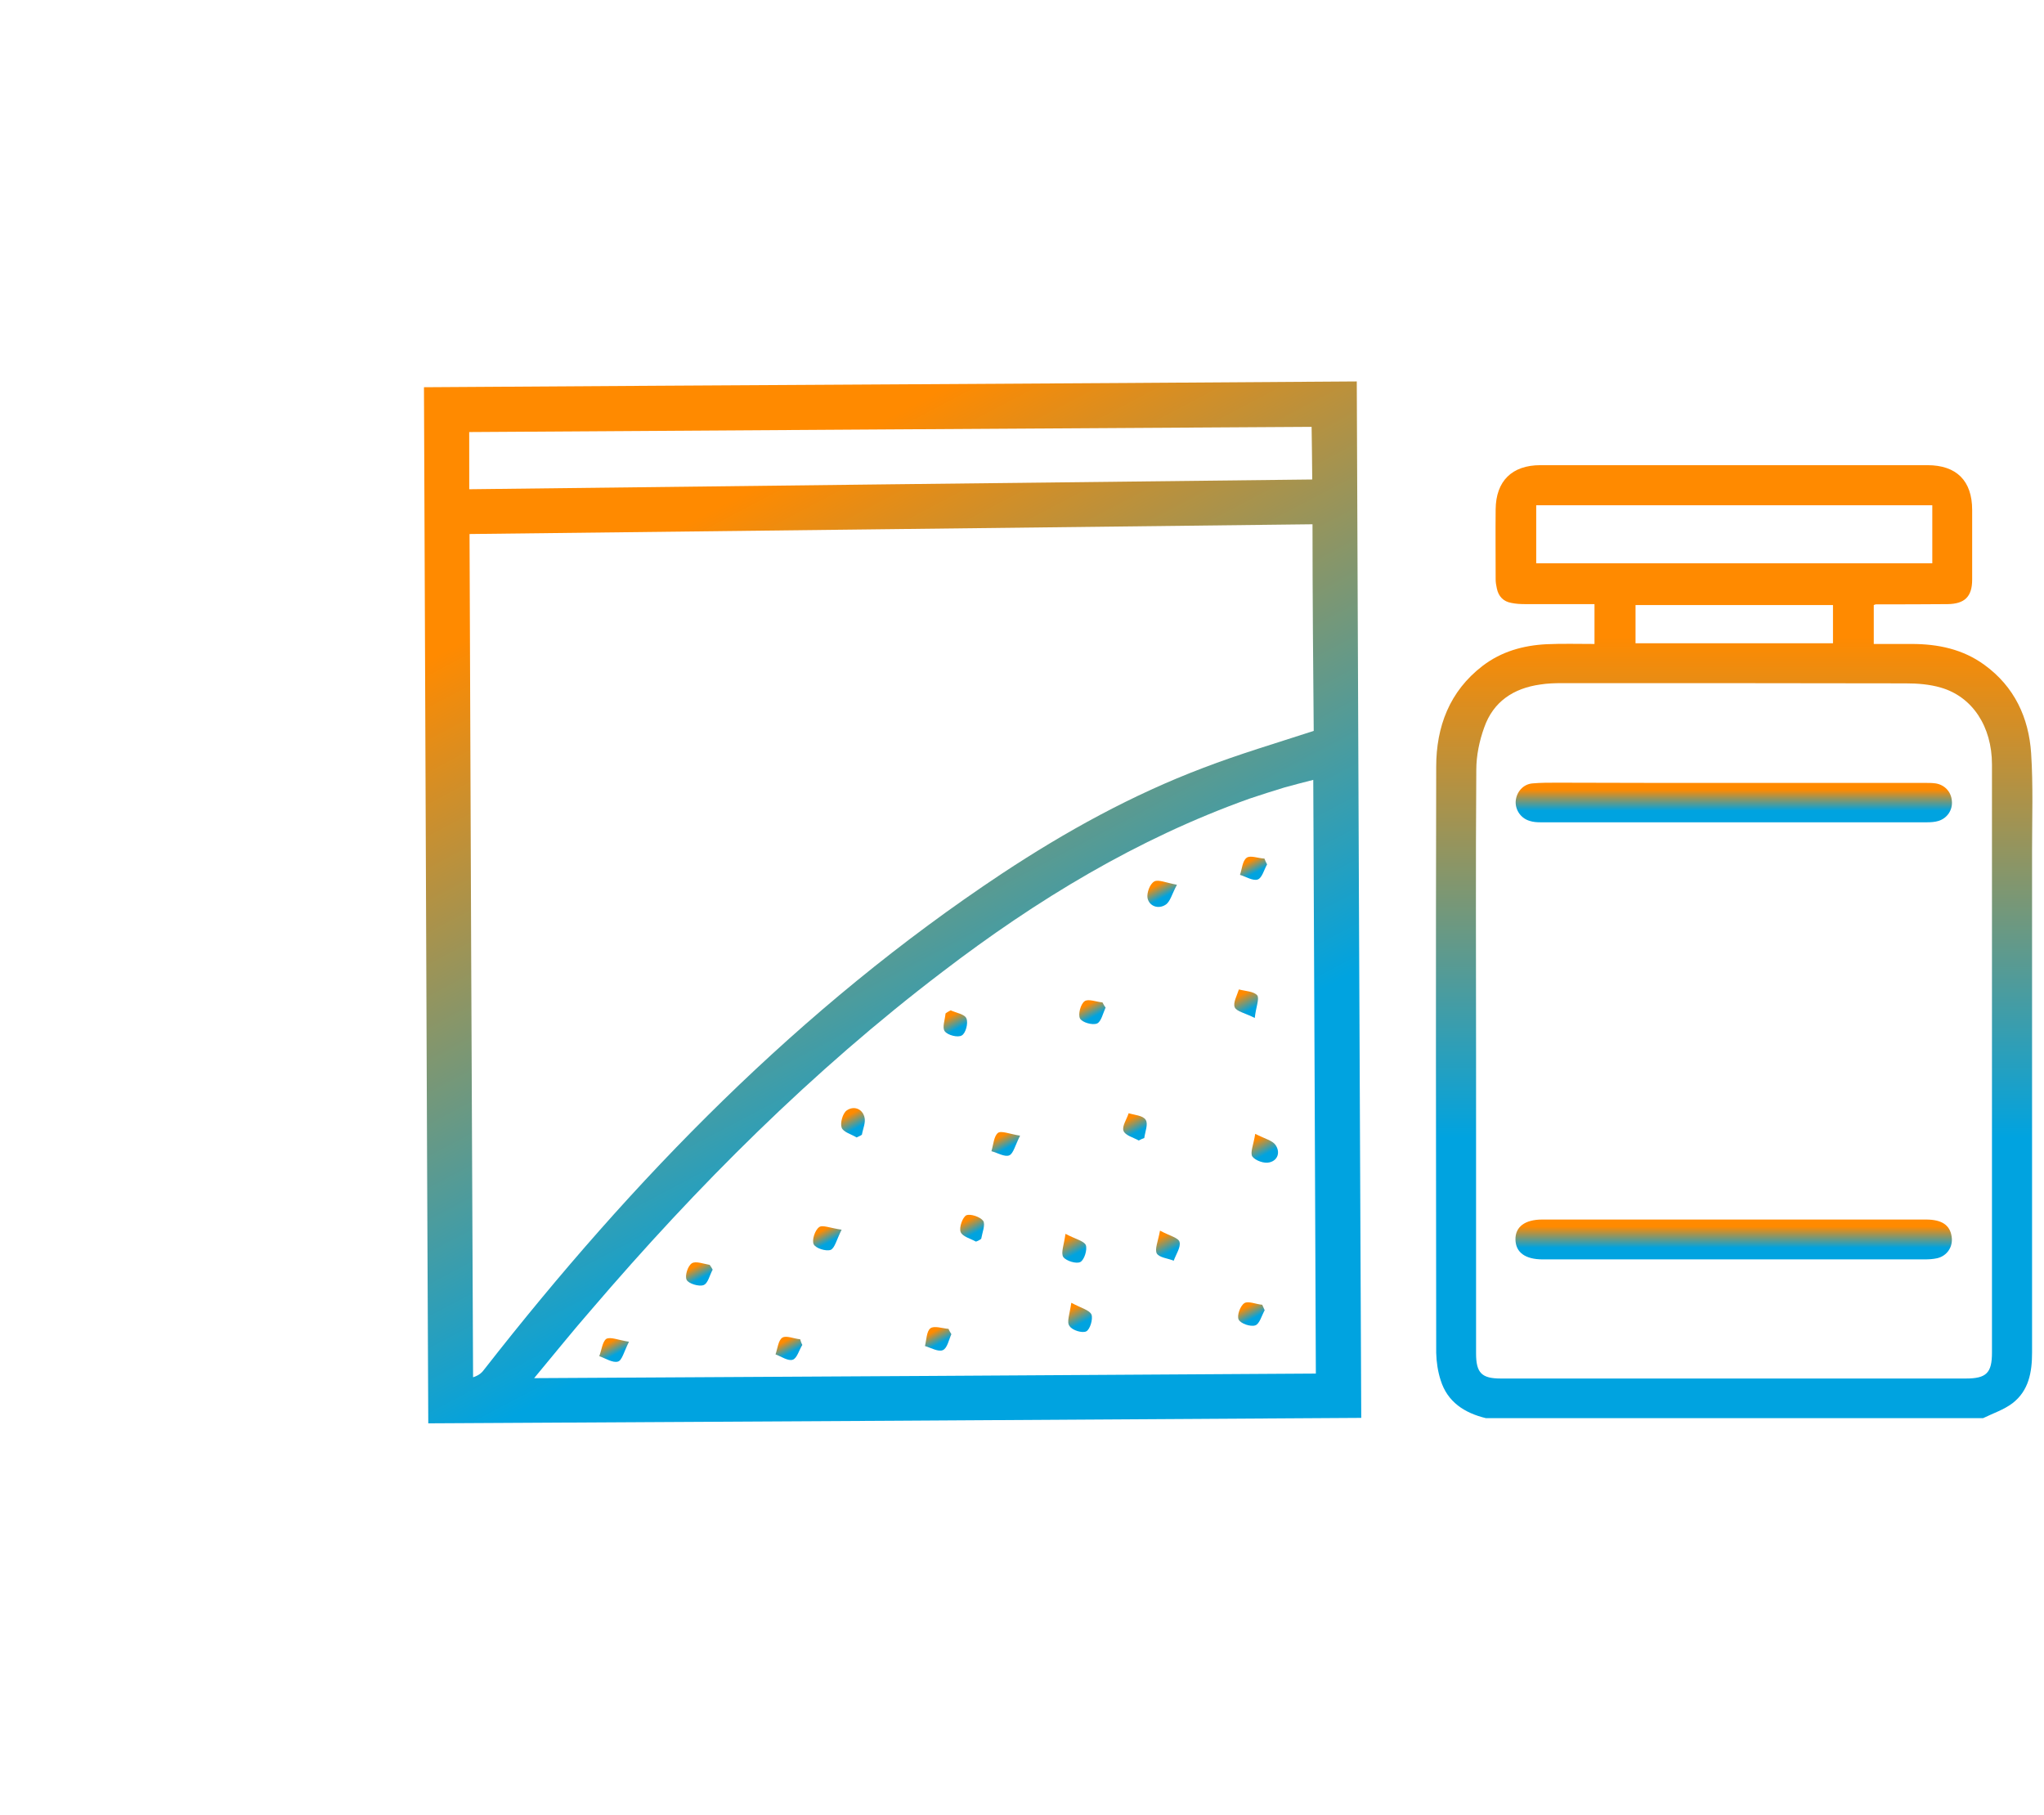<svg width="143" height="127" viewBox="0 0 143 127" fill="none" xmlns="http://www.w3.org/2000/svg">
<path d="M103.952 99.219C102.468 98.86 101.261 98.094 100.788 96.56C100.592 95.957 100.494 95.288 100.478 94.652C100.462 80.985 100.445 67.317 100.478 53.65C100.478 50.844 101.407 48.365 103.723 46.588C105.045 45.576 106.578 45.152 108.209 45.071C109.301 45.022 110.41 45.054 111.552 45.054C111.552 44.092 111.552 43.228 111.552 42.266C109.905 42.266 108.306 42.266 106.708 42.266C106.382 42.266 106.056 42.249 105.746 42.184C105.175 42.086 104.832 41.727 104.718 41.157C104.669 40.944 104.637 40.733 104.637 40.52C104.637 38.889 104.62 37.258 104.637 35.644C104.653 33.654 105.778 32.545 107.768 32.545C116.787 32.545 125.823 32.545 134.842 32.545C136.881 32.545 137.974 33.638 137.974 35.676C137.974 37.307 137.974 38.938 137.974 40.553C137.974 41.744 137.452 42.249 136.261 42.266C134.598 42.282 132.918 42.282 131.254 42.282C131.205 42.282 131.173 42.298 131.091 42.331C131.091 43.195 131.091 44.076 131.091 45.054C131.972 45.054 132.852 45.054 133.733 45.054C135.576 45.054 137.321 45.413 138.838 46.522C140.926 48.039 141.937 50.208 142.1 52.704C142.247 54.955 142.165 57.221 142.165 59.472C142.165 71.183 142.165 82.909 142.165 94.62C142.165 96.006 141.937 97.294 140.795 98.175C140.192 98.632 139.442 98.876 138.74 99.219C127.128 99.219 115.532 99.219 103.952 99.219ZM103.267 73.923C103.267 80.838 103.267 87.769 103.267 94.685C103.267 96.055 103.658 96.446 104.996 96.446C115.841 96.446 126.687 96.446 137.533 96.446C138.969 96.446 139.36 96.055 139.36 94.636C139.36 86.546 139.36 78.457 139.36 70.351C139.36 64.724 139.36 59.113 139.36 53.487C139.36 50.828 137.99 48.74 135.772 48.104C134.989 47.876 134.141 47.811 133.325 47.811C125.317 47.794 117.309 47.795 109.301 47.795C108.779 47.795 108.258 47.811 107.752 47.892C105.893 48.153 104.474 49.083 103.838 50.893C103.495 51.839 103.283 52.867 103.283 53.862C103.234 60.549 103.267 67.236 103.267 73.923ZM135.185 35.35C125.905 35.35 116.706 35.35 107.475 35.35C107.475 36.737 107.475 38.058 107.475 39.411C116.739 39.411 125.953 39.411 135.185 39.411C135.185 38.041 135.185 36.737 135.185 35.35ZM128.237 42.331C123.572 42.331 118.989 42.331 114.423 42.331C114.423 43.261 114.423 44.141 114.423 45.006C119.054 45.006 123.637 45.006 128.237 45.006C128.237 44.092 128.237 43.228 128.237 42.331Z" fill="url(#paint0_linear)"/>
<path d="M121.337 85.323C125.806 85.323 130.275 85.323 134.744 85.323C135.853 85.323 136.424 85.714 136.538 86.514C136.652 87.215 136.228 87.867 135.527 88.03C135.233 88.096 134.923 88.112 134.63 88.112C125.725 88.112 116.836 88.112 107.931 88.112C106.708 88.112 106.039 87.623 106.023 86.726C106.006 85.829 106.691 85.323 107.898 85.323C112.4 85.323 116.869 85.323 121.337 85.323Z" fill="url(#paint1_linear)"/>
<path d="M121.289 54.775C125.757 54.775 130.226 54.775 134.695 54.775C134.94 54.775 135.168 54.775 135.413 54.808C136.049 54.906 136.505 55.395 136.554 56.031C136.62 56.651 136.244 57.238 135.625 57.433C135.364 57.515 135.07 57.531 134.793 57.531C125.79 57.531 116.787 57.531 107.784 57.531C107.523 57.531 107.262 57.515 107.018 57.433C106.398 57.254 106.006 56.667 106.039 56.063C106.088 55.411 106.561 54.856 107.23 54.808C107.784 54.759 108.355 54.759 108.926 54.759C113.052 54.775 117.162 54.775 121.289 54.775Z" fill="url(#paint2_linear)"/>
<path d="M95.234 99.2C73.422 99.337 51.727 99.47 29.962 99.582C29.845 75.388 29.765 51.263 29.661 27.092C51.437 26.944 73.121 26.846 94.921 26.687C95.014 50.893 95.128 74.971 95.234 99.2ZM91.824 36.68C72.103 36.901 52.511 37.142 32.849 37.362C32.917 57.075 33.007 76.717 33.097 96.359C33.528 96.22 33.723 96.028 33.894 95.79C44.289 82.484 55.968 70.489 70.119 61.105C74.563 58.17 79.202 55.607 84.196 53.717C86.687 52.761 89.252 52.002 91.909 51.136C91.868 46.443 91.824 41.632 91.824 36.68ZM37.369 96.42C55.791 96.321 73.883 96.217 92.058 96.1C92.008 82.219 91.937 68.408 91.877 54.563C91.095 54.767 90.465 54.921 89.846 55.099C89.03 55.351 88.214 55.603 87.41 55.878C79.549 58.686 72.517 62.955 65.924 68C56.825 74.93 48.782 82.964 41.351 91.653C40.057 93.136 38.822 94.676 37.369 96.42ZM32.829 34.229C52.515 33.997 72.142 33.767 91.805 33.547C91.789 32.28 91.787 31.095 91.761 29.864C72.073 29.978 52.478 30.102 32.826 30.228C32.831 31.589 32.823 32.868 32.829 34.229Z" fill="url(#paint3_linear)"/>
<path d="M82.34 61.901C81.979 62.566 81.873 63.096 81.537 63.303C81.051 63.618 80.413 63.42 80.283 62.837C80.217 62.486 80.438 61.836 80.763 61.665C81.041 61.518 81.586 61.764 82.34 61.901Z" fill="url(#paint4_linear)"/>
<path d="M88.647 60.475C88.432 60.855 88.292 61.434 87.989 61.534C87.663 61.646 87.175 61.34 86.75 61.208C86.894 60.806 86.917 60.231 87.217 60.013C87.471 59.82 88.039 60.054 88.462 60.069C88.512 60.22 88.573 60.336 88.647 60.475Z" fill="url(#paint5_linear)"/>
<path d="M59.928 79.581C59.571 79.354 58.993 79.214 58.881 78.888C58.768 78.562 58.954 77.901 59.231 77.695C59.705 77.356 60.307 77.543 60.472 78.138C60.586 78.523 60.373 78.962 60.3 79.386C60.196 79.47 60.068 79.508 59.928 79.581Z" fill="url(#paint6_linear)"/>
<path d="M81.155 86.099C81.82 86.461 82.456 86.6 82.521 86.892C82.623 87.253 82.27 87.765 82.115 88.203C81.701 88.036 81.113 87.99 80.931 87.7C80.772 87.398 81.018 86.853 81.155 86.099Z" fill="url(#paint7_linear)"/>
<path d="M44.004 93.873C43.655 94.561 43.516 95.198 43.224 95.263C42.862 95.364 42.362 95.035 41.925 94.88C42.092 94.465 42.138 93.878 42.416 93.672C42.717 93.513 43.262 93.76 44.004 93.873Z" fill="url(#paint8_linear)"/>
<path d="M58.881 86.034C58.532 86.722 58.404 87.324 58.113 87.447C57.787 87.56 57.078 87.34 56.931 87.062C56.785 86.783 57.004 86.074 57.305 85.857C57.535 85.676 58.081 85.922 58.881 86.034Z" fill="url(#paint9_linear)"/>
<path d="M71.367 79.455C71.029 80.107 70.901 80.709 70.611 80.832C70.297 80.968 69.773 80.65 69.361 80.542C69.503 80.081 69.526 79.506 69.814 79.265C70.045 79.084 70.626 79.341 71.367 79.455Z" fill="url(#paint10_linear)"/>
<path d="M87.817 79.328C88.505 79.677 89.012 79.795 89.229 80.095C89.58 80.592 89.417 81.183 88.81 81.325C88.448 81.426 87.821 81.193 87.616 80.916C87.446 80.65 87.692 80.105 87.817 79.328Z" fill="url(#paint11_linear)"/>
<path d="M66.51 70.687C66.901 70.867 67.513 70.959 67.613 71.262C67.749 71.576 67.565 72.296 67.286 72.443C67.02 72.612 66.3 72.428 66.095 72.151C65.902 71.897 66.113 71.341 66.151 70.906C66.254 70.822 66.394 70.748 66.51 70.687Z" fill="url(#paint12_linear)"/>
<path d="M77.349 70.491C77.169 70.882 77.041 71.484 76.751 71.607C76.437 71.743 75.705 71.535 75.558 71.257C75.411 70.978 75.595 70.259 75.873 70.053C76.126 69.86 76.695 70.094 77.13 70.132C77.191 70.248 77.264 70.387 77.349 70.491Z" fill="url(#paint13_linear)"/>
<path d="M49.858 88.832C49.643 89.212 49.538 89.801 49.212 89.913C48.886 90.026 48.177 89.806 48.042 89.551C47.895 89.272 48.115 88.564 48.405 88.382C48.671 88.212 49.227 88.423 49.651 88.496C49.735 88.6 49.796 88.716 49.858 88.832Z" fill="url(#paint14_linear)"/>
<path d="M87.785 71.22C87.097 70.871 86.508 70.766 86.384 70.475C86.248 70.161 86.543 69.65 86.674 69.225C87.123 69.344 87.721 69.355 87.962 69.643C88.12 69.886 87.862 70.467 87.785 71.22Z" fill="url(#paint15_linear)"/>
<path d="M79.67 79.794C79.29 79.579 78.712 79.439 78.6 79.113C78.487 78.787 78.829 78.31 78.961 77.885C79.386 78.017 79.962 78.04 80.156 78.352C80.338 78.642 80.115 79.174 80.054 79.622C79.926 79.66 79.81 79.721 79.67 79.794Z" fill="url(#paint16_linear)"/>
<path d="M68.275 86.867C67.895 86.652 67.317 86.512 67.204 86.186C67.092 85.86 67.347 85.162 67.602 85.027C67.893 84.904 68.578 85.136 68.784 85.413C68.954 85.679 68.719 86.247 68.646 86.671C68.542 86.756 68.403 86.829 68.275 86.867Z" fill="url(#paint17_linear)"/>
<path d="M74.541 86.323C75.242 86.695 75.843 86.823 75.966 87.114C76.079 87.44 75.859 88.149 75.581 88.295C75.302 88.442 74.594 88.222 74.388 87.945C74.206 87.656 74.44 87.088 74.541 86.323Z" fill="url(#paint18_linear)"/>
<path d="M66.559 93.345C66.38 93.737 66.275 94.326 65.961 94.461C65.647 94.597 65.136 94.303 64.711 94.171C64.819 93.758 64.818 93.136 65.095 92.931C65.349 92.737 65.928 92.936 66.363 92.974C66.401 93.102 66.486 93.206 66.559 93.345Z" fill="url(#paint19_linear)"/>
<path d="M74.949 91.148C75.65 91.521 76.228 91.661 76.363 91.975C76.476 92.301 76.256 93.01 76.001 93.144C75.722 93.291 75.014 93.072 74.832 92.782C74.603 92.517 74.837 91.949 74.949 91.148Z" fill="url(#paint20_linear)"/>
<path d="M88.478 91.67C88.263 92.05 88.123 92.628 87.82 92.728C87.494 92.841 86.809 92.609 86.662 92.331C86.515 92.052 86.77 91.354 87.06 91.172C87.326 91.002 87.871 91.249 88.306 91.286C88.367 91.402 88.417 91.554 88.478 91.67Z" fill="url(#paint21_linear)"/>
<path d="M56.131 94.096C55.904 94.453 55.763 95.031 55.461 95.131C55.134 95.244 54.658 94.902 54.256 94.758C54.4 94.356 54.446 93.768 54.735 93.586C55.002 93.416 55.547 93.663 55.981 93.7C56.019 93.829 56.057 93.957 56.131 94.096Z" fill="url(#paint22_linear)"/>
<defs>
<linearGradient id="paint0_linear" x1="121.323" y1="32.545" x2="121.323" y2="99.219" gradientUnits="userSpaceOnUse">
<stop offset="0.18" stop-color="#FF8A00"/>
<stop offset="0.706" stop-color="#00A3E0"/>
</linearGradient>
<linearGradient id="paint1_linear" x1="121.29" y1="85.323" x2="121.29" y2="88.112" gradientUnits="userSpaceOnUse">
<stop offset="0.18" stop-color="#FF8A00"/>
<stop offset="0.706" stop-color="#00A3E0"/>
</linearGradient>
<linearGradient id="paint2_linear" x1="121.299" y1="54.759" x2="121.299" y2="57.531" gradientUnits="userSpaceOnUse">
<stop offset="0.18" stop-color="#FF8A00"/>
<stop offset="0.706" stop-color="#00A3E0"/>
</linearGradient>
<linearGradient id="paint3_linear" x1="40.453" y1="21.405" x2="84.442" y2="104.887" gradientUnits="userSpaceOnUse">
<stop offset="0.18" stop-color="#FF8A00"/>
<stop offset="0.706" stop-color="#00A3E0"/>
</linearGradient>
<linearGradient id="paint4_linear" x1="80.888" y1="61.598" x2="81.734" y2="63.203" gradientUnits="userSpaceOnUse">
<stop offset="0.18" stop-color="#FF8A00"/>
<stop offset="0.706" stop-color="#00A3E0"/>
</linearGradient>
<linearGradient id="paint5_linear" x1="87.262" y1="59.985" x2="88.06" y2="61.501" gradientUnits="userSpaceOnUse">
<stop offset="0.18" stop-color="#FF8A00"/>
<stop offset="0.706" stop-color="#00A3E0"/>
</linearGradient>
<linearGradient id="paint6_linear" x1="59.247" y1="77.677" x2="60.186" y2="79.459" gradientUnits="userSpaceOnUse">
<stop offset="0.18" stop-color="#FF8A00"/>
<stop offset="0.706" stop-color="#00A3E0"/>
</linearGradient>
<linearGradient id="paint7_linear" x1="81.112" y1="86.122" x2="82.188" y2="88.164" gradientUnits="userSpaceOnUse">
<stop offset="0.18" stop-color="#FF8A00"/>
<stop offset="0.706" stop-color="#00A3E0"/>
</linearGradient>
<linearGradient id="paint8_linear" x1="42.555" y1="93.599" x2="43.39" y2="95.184" gradientUnits="userSpaceOnUse">
<stop offset="0.18" stop-color="#FF8A00"/>
<stop offset="0.706" stop-color="#00A3E0"/>
</linearGradient>
<linearGradient id="paint9_linear" x1="57.488" y1="85.755" x2="58.322" y2="87.338" gradientUnits="userSpaceOnUse">
<stop offset="0.18" stop-color="#FF8A00"/>
<stop offset="0.706" stop-color="#00A3E0"/>
</linearGradient>
<linearGradient id="paint10_linear" x1="69.94" y1="79.194" x2="70.762" y2="80.754" gradientUnits="userSpaceOnUse">
<stop offset="0.18" stop-color="#FF8A00"/>
<stop offset="0.706" stop-color="#00A3E0"/>
</linearGradient>
<linearGradient id="paint11_linear" x1="87.809" y1="79.332" x2="88.863" y2="81.333" gradientUnits="userSpaceOnUse">
<stop offset="0.18" stop-color="#FF8A00"/>
<stop offset="0.706" stop-color="#00A3E0"/>
</linearGradient>
<linearGradient id="paint12_linear" x1="66.359" y1="70.767" x2="67.252" y2="72.462" gradientUnits="userSpaceOnUse">
<stop offset="0.18" stop-color="#FF8A00"/>
<stop offset="0.706" stop-color="#00A3E0"/>
</linearGradient>
<linearGradient id="paint13_linear" x1="75.987" y1="69.989" x2="76.821" y2="71.571" gradientUnits="userSpaceOnUse">
<stop offset="0.18" stop-color="#FF8A00"/>
<stop offset="0.706" stop-color="#00A3E0"/>
</linearGradient>
<linearGradient id="paint14_linear" x1="48.497" y1="88.332" x2="49.306" y2="89.868" gradientUnits="userSpaceOnUse">
<stop offset="0.18" stop-color="#FF8A00"/>
<stop offset="0.706" stop-color="#00A3E0"/>
</linearGradient>
<linearGradient id="paint15_linear" x1="86.721" y1="69.2" x2="87.785" y2="71.22" gradientUnits="userSpaceOnUse">
<stop offset="0.18" stop-color="#FF8A00"/>
<stop offset="0.706" stop-color="#00A3E0"/>
</linearGradient>
<linearGradient id="paint16_linear" x1="78.936" y1="77.898" x2="79.89" y2="79.708" gradientUnits="userSpaceOnUse">
<stop offset="0.18" stop-color="#FF8A00"/>
<stop offset="0.706" stop-color="#00A3E0"/>
</linearGradient>
<linearGradient id="paint17_linear" x1="67.589" y1="85.034" x2="68.503" y2="86.769" gradientUnits="userSpaceOnUse">
<stop offset="0.18" stop-color="#FF8A00"/>
<stop offset="0.706" stop-color="#00A3E0"/>
</linearGradient>
<linearGradient id="paint18_linear" x1="74.541" y1="86.323" x2="75.581" y2="88.295" gradientUnits="userSpaceOnUse">
<stop offset="0.18" stop-color="#FF8A00"/>
<stop offset="0.706" stop-color="#00A3E0"/>
</linearGradient>
<linearGradient id="paint19_linear" x1="65.174" y1="92.884" x2="65.996" y2="94.444" gradientUnits="userSpaceOnUse">
<stop offset="0.18" stop-color="#FF8A00"/>
<stop offset="0.706" stop-color="#00A3E0"/>
</linearGradient>
<linearGradient id="paint20_linear" x1="74.946" y1="91.15" x2="75.998" y2="93.146" gradientUnits="userSpaceOnUse">
<stop offset="0.18" stop-color="#FF8A00"/>
<stop offset="0.706" stop-color="#00A3E0"/>
</linearGradient>
<linearGradient id="paint21_linear" x1="87.129" y1="91.134" x2="87.938" y2="92.671" gradientUnits="userSpaceOnUse">
<stop offset="0.18" stop-color="#FF8A00"/>
<stop offset="0.706" stop-color="#00A3E0"/>
</linearGradient>
<linearGradient id="paint22_linear" x1="54.77" y1="93.567" x2="55.567" y2="95.08" gradientUnits="userSpaceOnUse">
<stop offset="0.18" stop-color="#FF8A00"/>
<stop offset="0.706" stop-color="#00A3E0"/>
</linearGradient>
</defs>
</svg>
